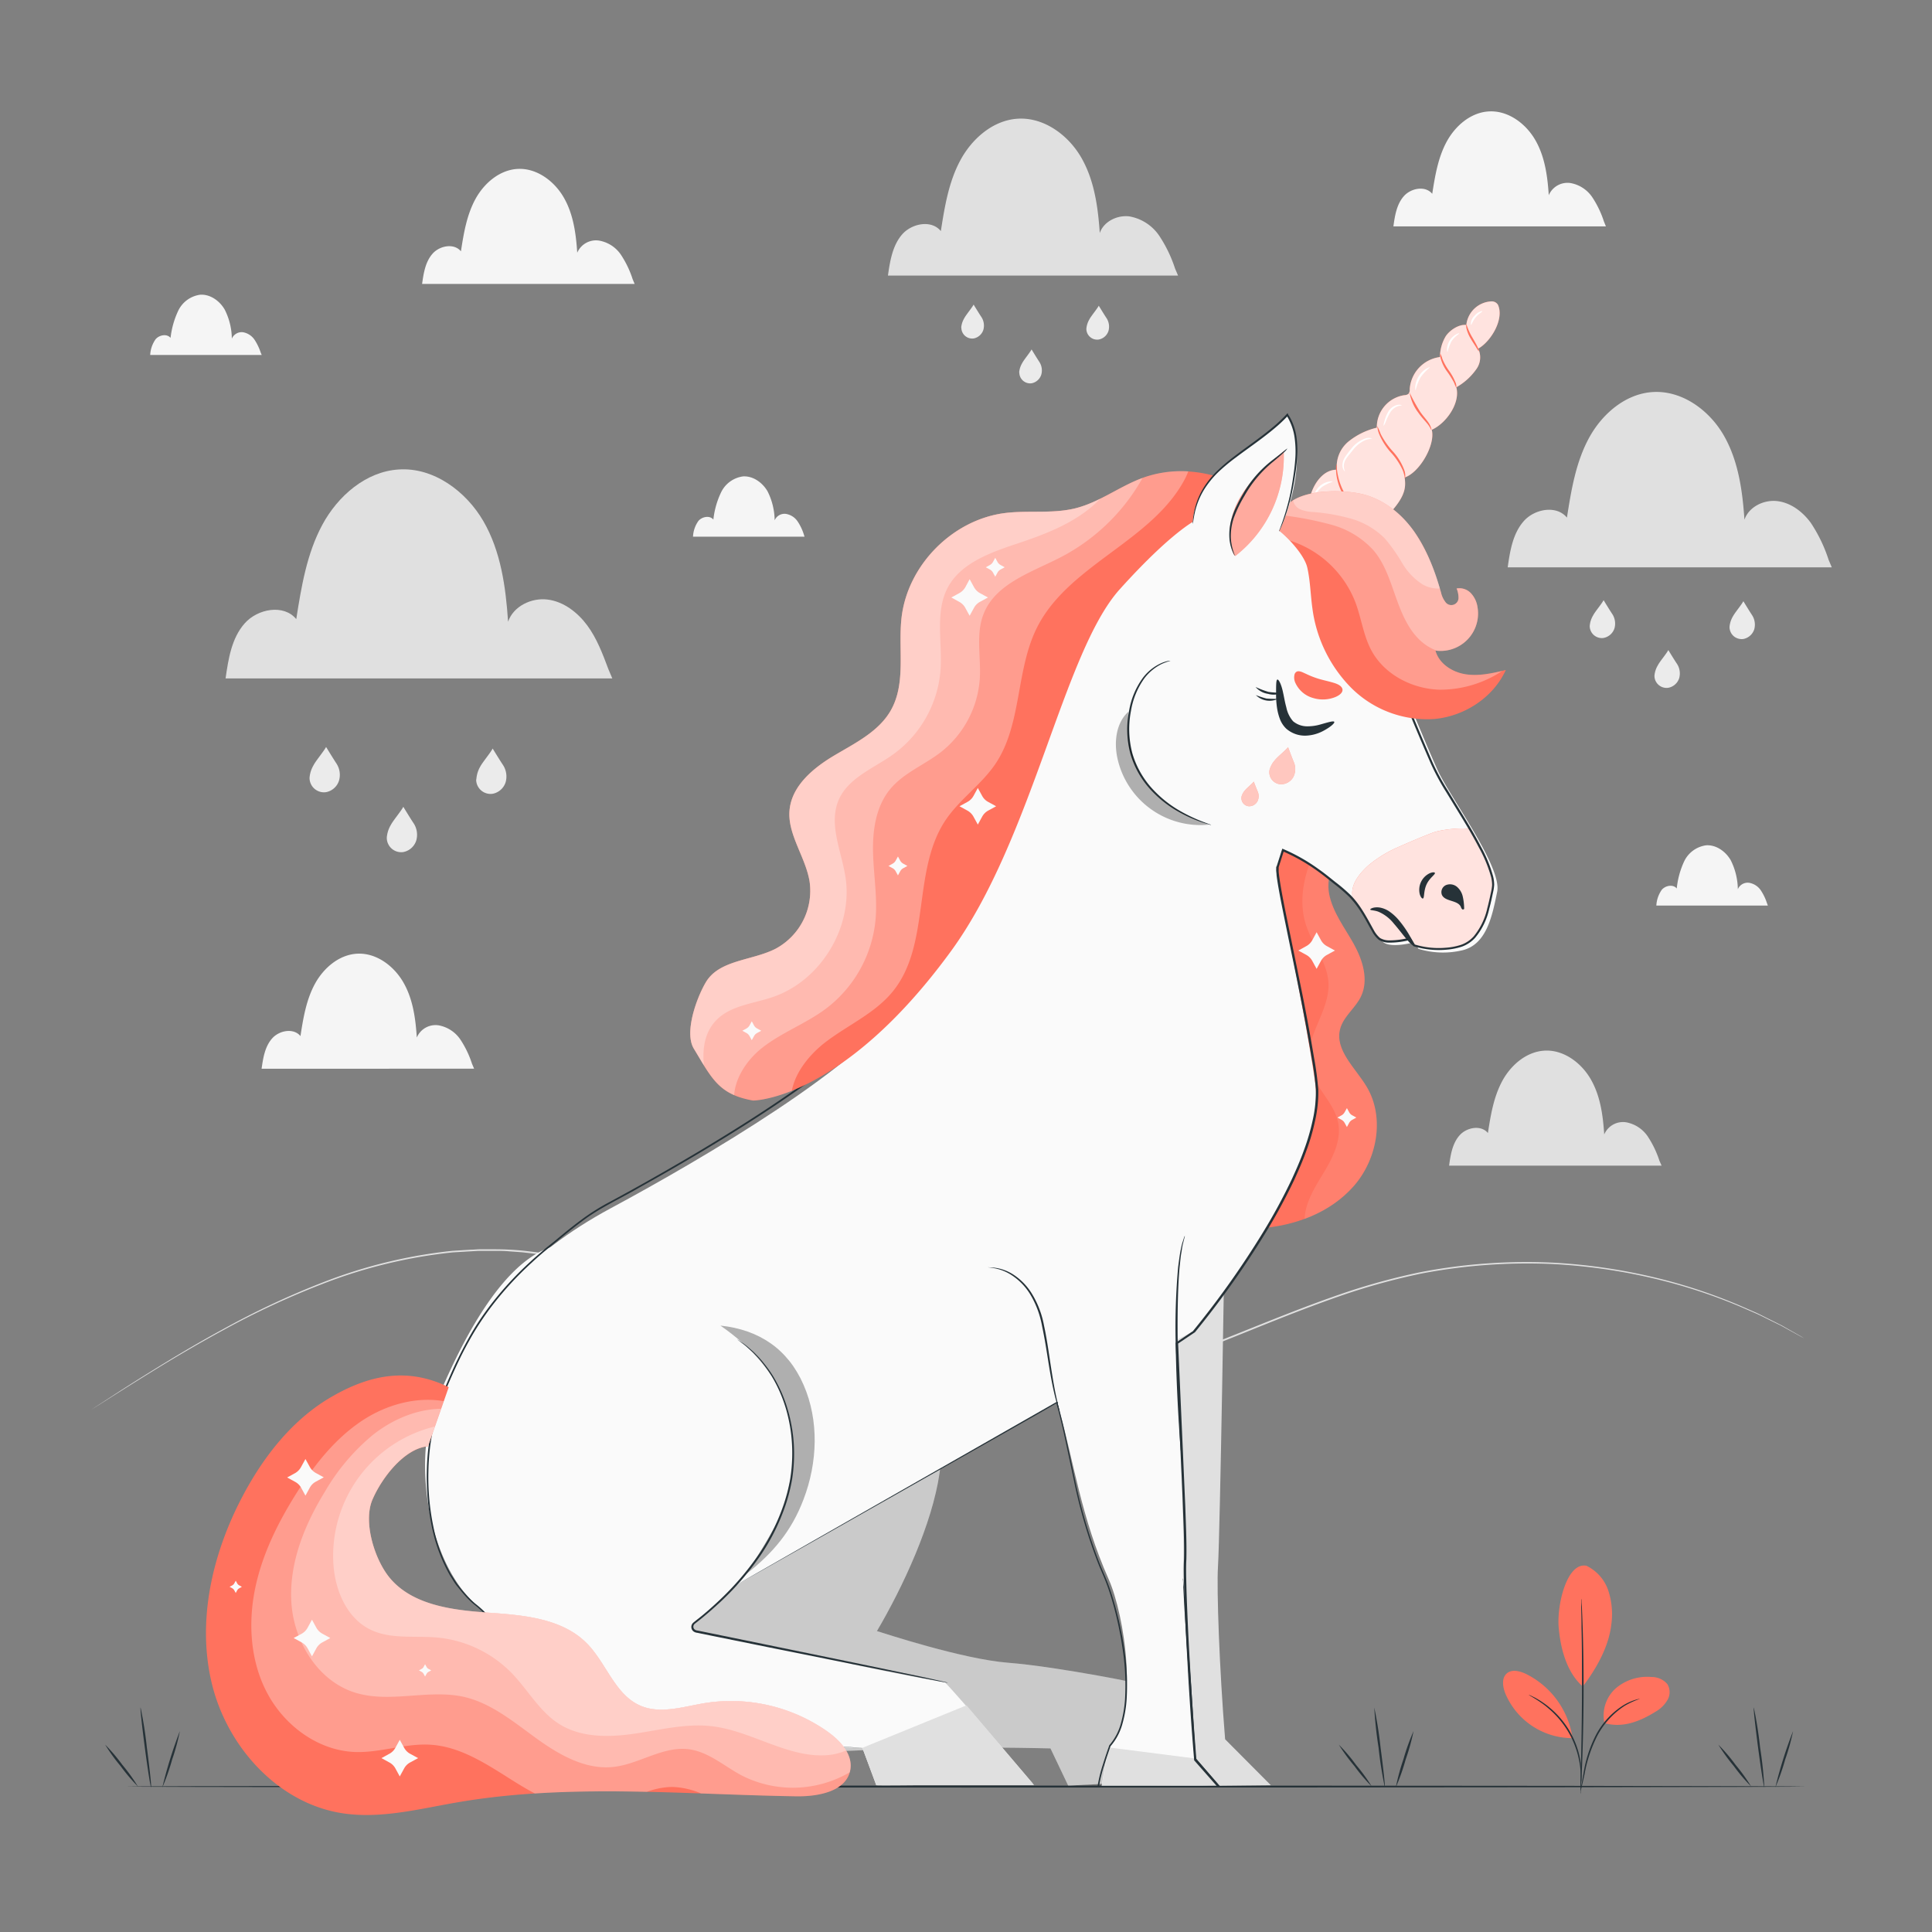 <svg xmlns="http://www.w3.org/2000/svg" viewBox="0 0 500 500"><rect x="0" y="0" width="500" height="500" fill="#808080" stroke="none"/><g id="freepik--background-complete--inject-10"><path d="M466.94,346.36s-.37-.18-1.07-.56l-3.1-1.71c-.69-.36-1.43-.82-2.29-1.24l-2.83-1.38c-1-.5-2.11-1.07-3.31-1.6l-3.84-1.66a138.77,138.77,0,0,0-20.39-6.83A147.29,147.29,0,0,0,402,327.14a145.7,145.7,0,0,0-34.37,2.5,170.24,170.24,0,0,0-18.57,5c-6.27,2.11-12.64,4.53-19.13,7.11s-13.12,5.33-20,7.94a211.15,211.15,0,0,1-21.27,7.06,112.43,112.43,0,0,1-22.91,3.76,85.88,85.88,0,0,1-11.89-.11,110.7,110.7,0,0,1-11.93-1.66,158.37,158.37,0,0,1-23-6.52c-7.41-2.65-14.57-5.62-21.59-8.57s-13.89-5.88-20.7-8.55-13.57-5-20.29-6.94a123.7,123.7,0,0,0-20-3.93c-1.64-.21-3.29-.27-4.91-.41s-3.24-.06-4.84-.09l-2.4,0c-.79,0-1.58.08-2.37.11l-4.68.28a129.28,129.28,0,0,0-33.47,8.08,212.09,212.09,0,0,0-25.83,12c-7.37,4-13.59,7.72-18.62,10.83s-8.91,5.56-11.53,7.23l-3,1.89c-.67.43-1,.63-1,.63l1-.67,3-1.94c2.61-1.7,6.46-4.2,11.49-7.31S50.35,348,57.72,344a211.17,211.17,0,0,1,25.84-12.12,128.74,128.74,0,0,1,33.56-8.17l4.7-.29c.79,0,1.59-.11,2.39-.11l2.4,0c1.61,0,3.23,0,4.87.08s3.28.2,4.92.4a124.31,124.31,0,0,1,20.07,3.93c6.74,1.9,13.52,4.28,20.34,6.93s13.71,5.6,20.72,8.55,14.17,5.91,21.56,8.55a158.12,158.12,0,0,0,22.94,6.5,112.48,112.48,0,0,0,11.87,1.65,85,85,0,0,0,11.83.11,111.69,111.69,0,0,0,22.8-3.74,206,206,0,0,0,21.22-7c6.84-2.6,13.47-5.32,20-7.91s12.88-5,19.17-7.11a169.79,169.79,0,0,1,18.63-5A145.25,145.25,0,0,1,402,326.78a147.29,147.29,0,0,1,28.2,4.31,137.19,137.19,0,0,1,20.4,6.93l3.84,1.68c1.19.55,2.27,1.13,3.3,1.63l2.82,1.41c.86.42,1.6.89,2.28,1.26l3.08,1.75Z" style="fill:#e0e0e0"></path><path d="M163.71,72.2a25.61,25.61,0,0,0-3-6.25A8.6,8.6,0,0,0,155,62.26a5.27,5.27,0,0,0-5.61,3.15c-.33-4.95-1-10-3.5-14.32s-7.1-7.67-12-7.37c-4.67.29-8.67,3.76-10.89,7.87s-3,8.84-3.71,13.45c-1.77-2.17-5.5-1.48-7.35.62s-2.31,5-2.7,7.82h55Z" style="fill:#f5f5f5"></path><path d="M67.45,91.2a13.79,13.79,0,0,0-1.58-3.28,4.56,4.56,0,0,0-3-1.94A2.78,2.78,0,0,0,60,87.64a17.1,17.1,0,0,0-1.84-7.51c-1.29-2.25-3.72-4-6.31-3.86a7.38,7.38,0,0,0-5.71,4.12,22.12,22.12,0,0,0-2,7.06c-.92-1.14-2.88-.78-3.85.32a7.69,7.69,0,0,0-1.42,4.1H67.73Z" style="fill:#f5f5f5"></path><path d="M208,138.22a13.07,13.07,0,0,0-1.58-3.28,4.51,4.51,0,0,0-3-1.94,2.77,2.77,0,0,0-2.94,1.66,17.13,17.13,0,0,0-1.84-7.51c-1.3-2.25-3.72-4-6.32-3.86a7.38,7.38,0,0,0-5.7,4.12,21.61,21.61,0,0,0-2,7.06c-.93-1.14-2.88-.78-3.85.32a7.61,7.61,0,0,0-1.42,4.1h28.86Z" style="fill:#f5f5f5"></path><path d="M457.27,233.68a13.53,13.53,0,0,0-1.58-3.27,4.56,4.56,0,0,0-3-1.94,2.77,2.77,0,0,0-2.94,1.66,17.24,17.24,0,0,0-1.84-7.51c-1.3-2.25-3.72-4-6.32-3.86a7.39,7.39,0,0,0-5.71,4.12,21.85,21.85,0,0,0-1.94,7.06c-.93-1.14-2.89-.79-3.86.32a7.78,7.78,0,0,0-1.42,4.1h28.86Z" style="fill:#f5f5f5"></path><path d="M415.09,57.31a25.61,25.61,0,0,0-3-6.25,8.6,8.6,0,0,0-5.67-3.69,5.27,5.27,0,0,0-5.6,3.15c-.33-4.94-1-10-3.51-14.32s-7.1-7.67-12.05-7.36c-4.67.28-8.66,3.75-10.88,7.86s-3,8.84-3.72,13.46c-1.76-2.18-5.5-1.49-7.35.61s-2.31,5-2.7,7.82h55Z" style="fill:#f5f5f5"></path><path d="M429.45,300.38a25.78,25.78,0,0,0-3-6.25,8.64,8.64,0,0,0-5.67-3.69,5.28,5.28,0,0,0-5.61,3.16c-.33-5-1-10-3.5-14.32s-7.1-7.68-12-7.37c-4.67.28-8.67,3.75-10.89,7.86s-3,8.84-3.71,13.46c-1.77-2.17-5.5-1.49-7.35.61s-2.31,5.05-2.7,7.83h55Z" style="fill:#e0e0e0"></path><path d="M122.15,275.29a25.39,25.39,0,0,0-3-6.25,8.64,8.64,0,0,0-5.67-3.69,5.27,5.27,0,0,0-5.61,3.16c-.33-4.95-1-10-3.51-14.32s-7.09-7.67-12-7.37c-4.67.28-8.67,3.75-10.89,7.86s-3,8.84-3.71,13.46c-1.77-2.17-5.5-1.49-7.35.62s-2.31,5-2.71,7.82H122.7Z" style="fill:#f5f5f5"></path><path d="M473.23,144.84a38.75,38.75,0,0,0-4.59-9.52c-2.09-2.86-5.13-5.2-8.64-5.63s-7.4,1.47-8.54,4.81c-.51-7.54-1.58-15.27-5.35-21.82S435.3,101,427.75,101.46c-7.11.43-13.2,5.71-16.58,12s-4.54,13.46-5.65,20.5c-2.7-3.31-8.39-2.27-11.2.94s-3.53,7.69-4.13,11.92h83.87Z" style="fill:#e0e0e0"></path><path d="M411.42,162a6.28,6.28,0,0,1,.89-2.75c.45-.91,2.24-3,2.7-3.93,0,0,1.39,2.3,2.17,3.48a4.53,4.53,0,0,1,.64,3.82,3.7,3.7,0,0,1-2.82,2.48,3.13,3.13,0,0,1-3.58-3.1Z" style="fill:#ebebeb"></path><path d="M447.6,162.28a6.26,6.26,0,0,1,.88-2.76c.46-.91,2.24-3,2.7-3.93,0,0,1.4,2.3,2.17,3.48a4.53,4.53,0,0,1,.64,3.82,3.7,3.7,0,0,1-2.82,2.48,3.21,3.21,0,0,1-2.49-.73A3.16,3.16,0,0,1,447.6,162.28Z" style="fill:#ebebeb"></path><path d="M428.17,174.91a6.28,6.28,0,0,1,.89-2.75c.45-.91,2.24-3,2.7-3.93,0,0,1.39,2.3,2.17,3.47a4.54,4.54,0,0,1,.64,3.82,3.69,3.69,0,0,1-2.82,2.48,3.14,3.14,0,0,1-3.58-3.09Z" style="fill:#ebebeb"></path><path d="M304.1,69.49A34.74,34.74,0,0,0,300,61a11.79,11.79,0,0,0-7.74-5c-3.14-.38-6.62,1.32-7.64,4.31-.46-6.75-1.41-13.67-4.79-19.53s-9.68-10.47-16.44-10.06c-6.36.39-11.81,5.12-14.84,10.74s-4.07,12-5.06,18.35c-2.42-3-7.51-2-10,.84s-3.16,6.89-3.69,10.67h75.08Z" style="fill:#e0e0e0"></path><path d="M248.76,84.82a5.61,5.61,0,0,1,.79-2.46c.41-.82,2-2.71,2.42-3.53,0,0,1.25,2.06,1.95,3.12a4.05,4.05,0,0,1,.57,3.42A3.31,3.31,0,0,1,252,87.59a2.81,2.81,0,0,1-3.2-2.77Z" style="fill:#ebebeb"></path><path d="M281.15,85.11a5.69,5.69,0,0,1,.79-2.47c.41-.81,2-2.7,2.42-3.52,0,0,1.25,2.06,1.94,3.11a4.06,4.06,0,0,1,.57,3.42,3.28,3.28,0,0,1-2.52,2.22,2.8,2.8,0,0,1-3.2-2.76Z" style="fill:#ebebeb"></path><path d="M263.76,96.42a5.61,5.61,0,0,1,.79-2.46c.41-.82,2-2.71,2.42-3.53,0,0,1.25,2.07,1.94,3.12a4.05,4.05,0,0,1,.57,3.42A3.29,3.29,0,0,1,267,99.19a2.81,2.81,0,0,1-3.2-2.77Z" style="fill:#ebebeb"></path><path d="M157.47,173.23c-1.48-3.95-3-8-5.48-11.36s-6.12-6.2-10.31-6.71-8.83,1.75-10.19,5.74c-.6-9-1.88-18.23-6.38-26s-12.91-14-21.91-13.4c-8.48.52-15.75,6.83-19.78,14.31S78,151.83,76.67,160.23c-3.22-3.95-10-2.71-13.37,1.12s-4.2,9.18-4.92,14.22H158.46Z" style="fill:#e0e0e0"></path><path d="M80.11,201.31A7.55,7.55,0,0,1,81.17,198c.54-1.08,2.67-3.61,3.22-4.69,0,0,1.67,2.74,2.59,4.15a5.37,5.37,0,0,1,.76,4.55,4.38,4.38,0,0,1-3.36,3,3.73,3.73,0,0,1-4.27-3.69Z" style="fill:#ebebeb"></path><path d="M123.28,201.7a7.57,7.57,0,0,1,1-3.29c.55-1.08,2.68-3.6,3.22-4.69,0,0,1.67,2.75,2.6,4.15a5.45,5.45,0,0,1,.76,4.56,4.41,4.41,0,0,1-3.37,3,3.73,3.73,0,0,1-4.26-3.69Z" style="fill:#ebebeb"></path><path d="M100.1,216.78a7.57,7.57,0,0,1,1.05-3.29c.55-1.08,2.68-3.61,3.23-4.69,0,0,1.66,2.75,2.59,4.15a5.42,5.42,0,0,1,.76,4.56,4.39,4.39,0,0,1-3.36,3,3.73,3.73,0,0,1-4.27-3.68Z" style="fill:#ebebeb"></path></g><g id="freepik--Floor--inject-10"><path d="M467.46,462.36c0,.14-97.37.26-217.45.26s-217.47-.12-217.47-.26,97.35-.26,217.47-.26S467.46,462.21,467.46,462.36Z" style="fill:#263238"></path></g><g id="freepik--Plants--inject-10"><path d="M410.51,405.19a11.05,11.05,0,0,1,5.73,6.49,19.59,19.59,0,0,1,.76,8.78c-.65,5.7-3.89,11.46-7.38,16-4.8-4.19-5.9-11.5-6.23-15.25-.52-5.92,2.14-16.92,7.12-16" style="fill:#FF725E"></path><path d="M415.21,445.89a9.44,9.44,0,0,1,3-9,12.56,12.56,0,0,1,9.24-2.88,5.29,5.29,0,0,1,4.05,1.82,4,4,0,0,1,.06,4.09,8.22,8.22,0,0,1-3,3c-4.16,2.61-8.67,4.37-13.37,3" style="fill:#FF725E"></path><path d="M409.05,463.37a6.93,6.93,0,0,1,.17-1.17c.15-.82.35-1.89.58-3.17a33,33,0,0,1,3.27-10.11,20.29,20.29,0,0,1,7.26-7.72,14.41,14.41,0,0,1,3-1.31,6.76,6.76,0,0,1,.85-.21l.3-.05a22.51,22.51,0,0,0-4,1.82,21,21,0,0,0-7.05,7.67,35.67,35.67,0,0,0-3.34,10c-.29,1.33-.53,2.4-.71,3.14A5.61,5.61,0,0,1,409.05,463.37Z" style="fill:#263238"></path><path d="M409.23,413.75a3.61,3.61,0,0,1,.06.51q0,.57.09,1.47c.06,1.28.14,3.13.21,5.41.15,4.57.27,10.88.24,17.86s-.21,13.29-.39,17.86c-.1,2.28-.19,4.13-.27,5.41,0,.6-.07,1.08-.1,1.46a1.61,1.61,0,0,1-.06.51,2.81,2.81,0,0,1,0-.51c0-.38,0-.87,0-1.47,0-1.33.08-3.17.13-5.41.12-4.57.24-10.88.27-17.85s0-13.28-.11-17.85c0-2.25-.07-4.08-.09-5.41,0-.61,0-1.09,0-1.48A3.45,3.45,0,0,1,409.23,413.75Z" style="fill:#263238"></path><path d="M406.9,449.36a22.06,22.06,0,0,0-12-16.16c-1.61-.76-3.7-1.27-5-.07s-1,3.34-.38,5a18.85,18.85,0,0,0,17.33,11.7" style="fill:#FF725E"></path><path d="M395.64,438.61a7,7,0,0,1,1,.45,10.34,10.34,0,0,1,1.16.61,16.82,16.82,0,0,1,1.46.92,18.36,18.36,0,0,1,1.68,1.26,21.76,21.76,0,0,1,1.78,1.62,22.75,22.75,0,0,1,5.63,9.41,19.36,19.36,0,0,1,.56,2.35,19.15,19.15,0,0,1,.29,2.08,15.43,15.43,0,0,1,.08,1.72,10.43,10.43,0,0,1,0,1.31,5.37,5.37,0,0,1-.12,1.1c-.1,0,.07-1.58-.21-4.1a19.85,19.85,0,0,0-.34-2A19.5,19.5,0,0,0,408,453a23.2,23.2,0,0,0-5.53-9.25,21.26,21.26,0,0,0-1.73-1.62,18.66,18.66,0,0,0-1.63-1.29C397,439.35,395.59,438.69,395.64,438.61Z" style="fill:#263238"></path><path d="M346.49,451.52a43.75,43.75,0,0,1,4.45,5.23,45.7,45.7,0,0,1,4.05,5.56,44.5,44.5,0,0,1-4.45-5.24A47,47,0,0,1,346.49,451.52Z" style="fill:#263238"></path><path d="M355.66,441.91a104,104,0,0,1,1.62,10.28c.75,5.71,1.25,10.34,1.11,10.36a101.08,101.08,0,0,1-1.62-10.29A103.59,103.59,0,0,1,355.66,441.91Z" style="fill:#263238"></path><path d="M365.83,448a56.93,56.93,0,0,1-2.05,7.37,54.81,54.81,0,0,1-2.55,7.21,57.54,57.54,0,0,1,2-7.36A56,56,0,0,1,365.83,448Z" style="fill:#263238"></path><path d="M444.71,451.52a44.33,44.33,0,0,1,4.46,5.23,46.22,46.22,0,0,1,4,5.56,44.5,44.5,0,0,1-4.45-5.24A47,47,0,0,1,444.71,451.52Z" style="fill:#263238"></path><path d="M453.88,441.91a100.56,100.56,0,0,1,1.62,10.28,103.92,103.92,0,0,1,1.11,10.36c-.14,0-.87-4.59-1.62-10.29S453.74,441.93,453.88,441.91Z" style="fill:#263238"></path><path d="M464.05,448a56.93,56.93,0,0,1-2.05,7.37,57.58,57.58,0,0,1-2.54,7.21A110.65,110.65,0,0,1,464.05,448Z" style="fill:#263238"></path><path d="M27.22,451.52a46,46,0,0,1,4.45,5.23,46.22,46.22,0,0,1,4,5.56,45.65,45.65,0,0,1-4.45-5.24A44.88,44.88,0,0,1,27.22,451.52Z" style="fill:#263238"></path><path d="M36.38,441.91A102.1,102.1,0,0,1,38,452.19c.75,5.71,1.24,10.34,1.1,10.36s-.87-4.59-1.62-10.29S36.24,441.93,36.38,441.91Z" style="fill:#263238"></path><path d="M46.55,448a55.06,55.06,0,0,1-2,7.37A57.58,57.58,0,0,1,42,462.62,114.79,114.79,0,0,1,46.55,448Z" style="fill:#263238"></path></g><g id="freepik--Unicorn--inject-10"><path d="M325.85,317.9c9.19-.61,18.52-4.06,24.56-11s8-17.73,3.29-25.64c-2.93-4.9-8.37-9.54-6.85-15.05.88-3.19,3.91-5.3,5.35-8.28,2.09-4.3.46-9.49-1.87-13.67s-5.39-8.11-6.33-12.81,1.31-10.53,6-11.4l-37.58-14.55-5.81,45.92Z" style="fill:#FF725E"></path><g style="opacity:0.1"><path d="M353.7,281.24c-2.93-4.9-8.37-9.54-6.85-15.05.88-3.19,3.91-5.3,5.35-8.28,2.09-4.3.46-9.49-1.87-13.67s-5.39-8.11-6.33-12.81,1.31-10.53,6-11.4l-8-3.11a47.48,47.48,0,0,0-3.14,6.75c-1.8,5-2.5,10.46-.94,15.49,1.64,5.28,5.68,9.87,5.89,15.4.26,7.27-6.24,13.81-5,21,1,5.59,6.5,9.54,7.53,15.13.75,4.13-1.11,8.27-3.23,11.89s-4.62,7.19-5.32,11.33a9.92,9.92,0,0,0-.15,1.54,30.88,30.88,0,0,0,12.73-8.54C356.45,299.93,358.43,289.15,353.7,281.24Z" style="fill:#fff"></path></g><path d="M338.1,244.84,336,246l2.07,1.13a3.87,3.87,0,0,1,1.54,1.54l1.13,2.07,1.13-2.07a3.89,3.89,0,0,1,1.55-1.54l2.06-1.13-2.06-1.13a3.89,3.89,0,0,1-1.55-1.54l-1.13-2.07-1.13,2.07A3.87,3.87,0,0,1,338.1,244.84Z" style="fill:#fafafa"></path><path d="M347.2,288.64l-1.07.58,1.07.59a2,2,0,0,1,.79.79l.59,1.07.58-1.07a2,2,0,0,1,.8-.79l1.06-.59-1.06-.58a1.93,1.93,0,0,1-.8-.8l-.58-1.06-.59,1.06A2,2,0,0,1,347.2,288.64Z" style="fill:#fafafa"></path><path d="M293.14,435.51c5.92.94-19-4.17-32.19-5.19-11.91-.93-32.38-7.72-34-8.2,6.75-11.48,14.31-27.72,16.21-40.9s-5.09-25-13.73-35.13c-3.77-4.42-11.47-16.82-24-18.12-13.79,4.32-38.5,22-44,35.39s-2.7,38.12,8.59,50.25c3.63,3.91,1.56,1.24,6.08,5.73,3.6,3.57,7.43,7.21,8.67,12.13,2.18,8.6-.33,22,8.61,21.94,10.06-.1,11.81.4,35.05-.67,19.2-.9,43.43-.25,43.43-.25l4.56,9.58s0,0,0,0c.29.2,39-2.22,39-2.22S293.18,434.86,293.14,435.51Z" style="fill:#e0e0e0"></path><g style="opacity:0.1"><path d="M293.14,435.51c5.92.94-19-4.17-32.19-5.19-11.91-.93-32.38-7.72-34-8.2,6.75-11.48,14.31-27.72,16.21-40.9s-5.09-25-13.73-35.13c-3.77-4.42-11.47-16.82-24-18.12-13.79,4.32-38.5,22-44,35.39s-2.7,38.12,8.59,50.25c3.63,3.91,1.56,1.24,6.08,5.73,3.6,3.57,7.43,7.21,8.67,12.13,2.18,8.6-.33,22,8.61,21.94,10.06-.1,11.81.4,35.05-.67,19.2-.9,43.43-.25,43.43-.25l4.56,9.58s0,0,0,0c.29.2,39.95-.09,39.95-.09S293.18,434.86,293.14,435.51Z"></path></g><path d="M326.93,302.75c-1.4,1.42-10,18.18-10,18.18s-1.16,75.61-1.72,84.57c-.36,5.72.36,26.37,1.85,44.62L328.88,462l-30.24.32c.34-3.19,1.78-10.1,1.78-10.1,8.23-9,4.07-34.39,0-43.46-7.19-16.21-8.95-30.29-12.84-43.91s1.32-29.67-18.13-41.43l.63-25.31,23.15-9.48,30.59,5.23Z" style="fill:#e0e0e0"></path><path d="M287.76,365.36c-2.48-8.08-3-17.89-4.91-24.79s-6.93-12.5-13.68-12.6" style="fill:#e0e0e0"></path><path d="M330.73,224.13c-1.14,1.71,6.21,32.6,9.63,56s-31.3,64.26-31.3,64.26c-23.12,11.89-45,23.68-64.83,35.28l-54.89,31.3-4,.34-58.49-72.54s8-13.6,31.33-26.14,66-37.52,75.14-53.48,30.12-60.94,30.12-60.94L334.15,211Z" style="fill:#fafafa"></path><path d="M340.34,140.59s14.57,12.64,15.85,18.43,12.64,33.2,15.86,40.27,16.71,25.07,15.42,31.47-2.77,13.67-9,15.17a21.62,21.62,0,0,1-11.37-.37l-1.07-1.71s-5.36,1.5-7.71.21-3.86-8.35-9.86-13.06S335,219.43,322.35,217.07l-9-3,1.93,19.5,8.78,43.91H236.41l3.21-64.25,17-28.06,40-51.06,36.17,1.77Z" style="fill:#fafafa"></path><path d="M354.1,224a31.49,31.49,0,0,1,8.3-5c1.33-.62,5.78-2.52,8.44-3.52,2.05-.77,7.71-1.46,9.82-.84,3.54,6.08,6.49,12,5.85,15.19-1.28,6.4-2.76,13.67-9,15.17a21.68,21.68,0,0,1-11.37-.36l-1.07-1.72s-5.35,1.5-7.71.22c-2-1.09-3.36-6.27-7.33-10.69C349.87,230.81,349.47,228.24,354.1,224Z" style="fill:#FF725E"></path><g style="opacity:0.8"><path d="M354.1,224a31.49,31.49,0,0,1,8.3-5c1.33-.62,5.78-2.52,8.44-3.52,2.05-.77,7.71-1.46,9.82-.84,3.54,6.08,6.49,12,5.85,15.19-1.28,6.4-2.76,13.67-9,15.17a21.68,21.68,0,0,1-11.37-.36l-1.07-1.72s-5.35,1.5-7.71.22c-2-1.09-3.36-6.27-7.33-10.69C349.87,230.81,349.47,228.24,354.1,224Z" style="fill:#fff"></path></g><path d="M339.24,127.94c1-3.18,3.41-6.42,6.74-6.38a8.37,8.37,0,0,1,3-7.29,18.53,18.53,0,0,1,7.34-3.59,8.36,8.36,0,0,1,7.13-8.41,1.78,1.78,0,0,0,1.07-.35,1.7,1.7,0,0,0,.31-1.18,9,9,0,0,1,7.84-8.34,10.46,10.46,0,0,1,1.5-5.41c1.06-1.57,3.44-3.14,5.31-2.88A6.84,6.84,0,0,1,385.92,78a1.87,1.87,0,0,1,1.75.88c1.65,3.6-1.68,9.39-5.11,11.36a5.21,5.21,0,0,1-.53,5.36,15.8,15.8,0,0,1-5.14,4.63c1.1,4-2.54,9.3-6.35,11,1,3.91-3.17,11.06-7,12.34.26,2.73.71,5.59-8,13.21,0,0,.69,3.5-3.81,10.15L340.32,141A18,18,0,0,1,339.24,127.94Z" style="fill:#FF725E"></path><g style="opacity:0.8"><path d="M339.24,127.94c1-3.18,3.41-6.42,6.74-6.38a8.37,8.37,0,0,1,3-7.29,18.53,18.53,0,0,1,7.34-3.59,8.36,8.36,0,0,1,7.13-8.41,1.78,1.78,0,0,0,1.07-.35,1.7,1.7,0,0,0,.31-1.18,9,9,0,0,1,7.84-8.34,10.46,10.46,0,0,1,1.5-5.41c1.06-1.57,3.44-3.14,5.31-2.88A6.84,6.84,0,0,1,385.92,78a1.87,1.87,0,0,1,1.75.88c1.65,3.6-1.68,9.39-5.11,11.36a5.21,5.21,0,0,1-.53,5.36,15.8,15.8,0,0,1-5.14,4.63c1.1,4-2.54,9.3-6.35,11,1,3.91-3.17,11.06-7,12.34.26,2.73.71,5.59-8,13.21,0,0,.69,3.5-3.81,10.15L340.32,141A18,18,0,0,1,339.24,127.94Z" style="fill:#fff"></path></g><path d="M379.49,84c.08,0,.17.41.41,1a14.21,14.21,0,0,0,1.17,2.38c.53.91,1,1.75,1.31,2.39s.4,1.07.33,1.1-.29-.34-.65-.93-.9-1.37-1.44-2.3a9.27,9.27,0,0,1-1.08-2.54C379.39,84.4,379.43,84,379.49,84Z" style="fill:#FF725E"></path><path d="M372.74,91.5a5.55,5.55,0,0,1,.53,1.34,14.25,14.25,0,0,0,1.66,3,14.42,14.42,0,0,1,1.72,3.06,2.62,2.62,0,0,1,.23,1.45,11.13,11.13,0,0,1-.57-1.31,22.51,22.51,0,0,0-1.82-2.91A10.23,10.23,0,0,1,372.92,93,3.33,3.33,0,0,1,372.74,91.5Z" style="fill:#FF725E"></path><path d="M364.81,101.61a46.38,46.38,0,0,0,2.69,4.9c.86,1.26,1.87,2.27,2.4,3.19s.61,1.58.54,1.59-.25-.59-.85-1.39-1.62-1.78-2.52-3.09A11.67,11.67,0,0,1,364.81,101.61Z" style="fill:#FF725E"></path><path d="M363.62,123.82c-.09,0-.1-.88-.62-2.17a17.36,17.36,0,0,0-3-4.51,16.94,16.94,0,0,1-3-4.63,6.71,6.71,0,0,1-.56-2.23,20.32,20.32,0,0,1,.9,2.08,20.58,20.58,0,0,0,3.11,4.45,14.85,14.85,0,0,1,2.93,4.72A4.24,4.24,0,0,1,363.62,123.82Z" style="fill:#FF725E"></path><path d="M345.87,120.16c.09,0,0,1.12.38,2.85a15.68,15.68,0,0,0,2.76,6.22,18.58,18.58,0,0,0,2.6,2.75,12.38,12.38,0,0,1,2.16,2.33,3.74,3.74,0,0,1,.81,2.79,6.51,6.51,0,0,0-1.12-2.58,13.77,13.77,0,0,0-2.16-2.19,17.09,17.09,0,0,1-2.71-2.78,14.5,14.5,0,0,1-2.7-6.48,12.85,12.85,0,0,1-.13-2.13A2,2,0,0,1,345.87,120.16Z" style="fill:#FF725E"></path><path d="M355.15,113.49a8.9,8.9,0,0,0-1.77.39,8.46,8.46,0,0,0-3.36,2.73c-.55.68-1.1,1.32-1.51,1.92a4.08,4.08,0,0,0-.72,1.76,3.34,3.34,0,0,0,.32,1.73s-.18-.08-.36-.37a2.46,2.46,0,0,1-.32-1.39,4.05,4.05,0,0,1,.68-2,21.33,21.33,0,0,1,1.51-2,7.82,7.82,0,0,1,3.64-2.75A2.58,2.58,0,0,1,355.15,113.49Z" style="fill:#fff"></path><path d="M362.76,104.91c0,.08-.45,0-1.07.24a4,4,0,0,0-1.92,1.61,15.22,15.22,0,0,0-1.14,2.4c-.27.64-.47,1-.54,1s0-.45.19-1.12a9.32,9.32,0,0,1,1.05-2.57,3.73,3.73,0,0,1,2.27-1.67C362.33,104.64,362.78,104.86,362.76,104.91Z" style="fill:#fff"></path><path d="M370.07,95.08a13.48,13.48,0,0,0-2.45,2.59,13.9,13.9,0,0,0-1.26,3.34c-.06,0-.15-.42-.08-1.1A6.2,6.2,0,0,1,369,95.49C369.63,95.13,370,95,370.07,95.08Z" style="fill:#fff"></path><path d="M377.62,86.29c.07.14-1.16.72-2,2.09a12.5,12.5,0,0,0-1,2.71c-.06,0-.16-.33-.12-.9a4.65,4.65,0,0,1,2.28-3.62C377.25,86.29,377.6,86.23,377.62,86.29Z" style="fill:#fff"></path><path d="M383.62,80.55c.06.14-.9.59-1.7,1.56s-1.09,2-1.24,2a2.84,2.84,0,0,1,.84-2.28C382.42,80.69,383.59,80.41,383.62,80.55Z" style="fill:#fff"></path><path d="M344.9,124.67a12.46,12.46,0,0,0-2.73,1.32,11.57,11.57,0,0,0-2,2.3c-.06,0,0-.39.21-.93a4.82,4.82,0,0,1,1.45-1.78,4.77,4.77,0,0,1,2.1-.94C344.53,124.55,344.9,124.61,344.9,124.67Z" style="fill:#fff"></path><path d="M378.92,235.1a14.56,14.56,0,0,0-.36-3.08,4.64,4.64,0,0,0-1.52-2.53,2.81,2.81,0,0,0-2.82-.43,2,2,0,0,0-1.07,2.5c.8,1.85,4.11,1.31,4.92,3.15a1.42,1.42,0,0,0,.35.61c.19.14.56,0,.5-.22" style="fill:#263238"></path><path d="M368.26,232.53c-.19.08-.58-.29-.82-1.09A4.75,4.75,0,0,1,370,226c.75-.33,1.29-.28,1.35-.09.15.41-1.39,1.28-2.17,3S368.66,232.38,368.26,232.53Z" style="fill:#263238"></path><path d="M354.62,235.38c-.06-.15.8-.72,2.39-.52a6.4,6.4,0,0,1,2.51,1A12.39,12.39,0,0,1,361.9,238a27.63,27.63,0,0,1,3.17,4.6c.69,1.23,1.07,2,.9,2.15s-.87-.43-1.8-1.51-2.08-2.65-3.44-4.21a10.2,10.2,0,0,0-4-3.08C355.56,235.52,354.67,235.63,354.62,235.38Z" style="fill:#263238"></path><path d="M345.31,186.82c.14.3-.86,1.29-2.95,2.39a10.32,10.32,0,0,1-4.15,1.16,7.35,7.35,0,0,1-5.34-1.8,6.76,6.76,0,0,1-1.65-2.54,14.08,14.08,0,0,1-.66-2.43,22.57,22.57,0,0,1-.31-4.06c0-2.22,0-3.57.33-3.67s1.05,1.22,1.5,3.47c.25,1.11.45,2.41.82,3.72a7.75,7.75,0,0,0,1.75,3.6,5.65,5.65,0,0,0,3.54,1.31,12,12,0,0,0,3.5-.47C343.76,186.92,345.14,186.48,345.31,186.82Z" style="fill:#263238"></path><path d="M324.94,177.79a22.58,22.58,0,0,0,3.34,1.27,21.41,21.41,0,0,0,3.58.21,5.17,5.17,0,0,1-3.68.3A5.24,5.24,0,0,1,324.94,177.79Z" style="fill:#263238"></path><path d="M324.94,179.86a22.49,22.49,0,0,0,2.82.92,26.5,26.5,0,0,0,3,.07,5,5,0,0,1-5.78-1Z" style="fill:#263238"></path><path d="M302.94,171a19.4,19.4,0,0,0-2.13.76,12.58,12.58,0,0,0-4.69,3.85,20,20,0,0,0-3.42,8.34,24.57,24.57,0,0,0,.35,11,23.24,23.24,0,0,0,5.52,9.55,29.84,29.84,0,0,0,7.19,5.57,42.59,42.59,0,0,0,5.59,2.62l1.58.59a3,3,0,0,1,.54.22,2.1,2.1,0,0,1-.58-.12c-.37-.11-.92-.27-1.61-.5a36,36,0,0,1-5.7-2.49,29.25,29.25,0,0,1-7.36-5.56,23.37,23.37,0,0,1-5.67-9.74,24.57,24.57,0,0,1-.32-11.27,20,20,0,0,1,3.6-8.47,12.24,12.24,0,0,1,4.9-3.81,9.67,9.67,0,0,1,1.62-.5A2.41,2.41,0,0,1,302.94,171Z" style="fill:#263238"></path><g style="opacity:0.3"><path d="M292,184.22c-.47,10.87,1.56,22.33,20.83,29.2a22,22,0,0,1-23.66-17.27C288.29,192,288.84,187.09,292,184.22Z"></path></g><path d="M335.73,173.76c.71-.18,1.48.29,2.37.68a22.66,22.66,0,0,0,3.22,1.25c1.32.39,2.77.68,4,1.07s2,.93,2.11,1.65-.58,1.47-1.88,2a8.61,8.61,0,0,1-5.66.25,7.13,7.13,0,0,1-4.7-4.05,3.29,3.29,0,0,1-.18-2A1.14,1.14,0,0,1,335.73,173.76Z" style="fill:#FF725E"></path><path d="M328.56,199.25a6.43,6.43,0,0,1,1.39-2.53c.62-.81,2.78-2.54,3.4-3.35,0,0,.94,2.53,1.47,3.83a4.52,4.52,0,0,1-.1,3.87,3.68,3.68,0,0,1-3.24,1.9,3.12,3.12,0,0,1-2.92-3.72Z" style="fill:#FF725E"></path><g style="opacity:0.6"><path d="M328.56,199.25a6.43,6.43,0,0,1,1.39-2.53c.62-.81,2.78-2.54,3.4-3.35,0,0,.94,2.53,1.47,3.83a4.52,4.52,0,0,1-.1,3.87,3.68,3.68,0,0,1-3.24,1.9,3.12,3.12,0,0,1-2.92-3.72Z" style="fill:#fff"></path></g><path d="M321.3,206.19a4.11,4.11,0,0,1,.93-1.68c.41-.53,1.84-1.69,2.25-2.22,0,0,.62,1.68,1,2.54a3,3,0,0,1-.07,2.57,2.43,2.43,0,0,1-2.15,1.26,2.08,2.08,0,0,1-1.94-2.47Z" style="fill:#FF725E"></path><g style="opacity:0.6"><path d="M321.3,206.19a4.11,4.11,0,0,1,.93-1.68c.41-.53,1.84-1.69,2.25-2.22,0,0,.62,1.68,1,2.54a3,3,0,0,1-.07,2.57,2.43,2.43,0,0,1-2.15,1.26,2.08,2.08,0,0,1-1.94-2.47Z" style="fill:#fff"></path></g><path d="M244.42,435.36s-17.6-3-30.58-6.3c-9.87-2.52-27.61-5.54-33.62-6.68a1.37,1.37,0,0,1-.84-2.15c.91-1.27,2.22-1.69,3.11-2.49,5.34-4.75,10.72-6.65,20.7-33.38,4.65-12.48-3.57-33.55-12.21-43.69-3.77-4.42-35.68-16.7-48.15-18-13.8,4.31-24.54,27.19-30.08,40.54s-2.7,38.13,8.59,50.25c3.63,3.91,1.56,1.24,6.08,5.73,3.6,3.58,7.43,7.21,8.67,12.13,2.18,8.6-.33,22,8.61,21.94,10.06-.09,11.81.41,35.05-.67,19.2-.89,43.43-.25,43.43-.25l3.6,9.67s0,0,0,0c.29.2,40.53-.39,40.53-.39S244.46,434.71,244.42,435.36Z" style="fill:#fafafa"></path><g style="opacity:0.3"><path d="M202.5,391.06c7.13-21.72.15-36.73-16.06-48,10.05,1.07,17.49,6.08,21.53,15.35s3.61,20.13,0,29.59c-3.09,8.18-7.88,13.91-14.77,19.3C193.24,407.31,201.47,394.18,202.5,391.06Z"></path></g><path d="M245.31,435.46a2.37,2.37,0,0,1-.4,0l-1.16-.21-4.47-.86-16.41-3.26-24.33-4.89-14.36-2.91-3.76-.77a1.9,1.9,0,0,1-1-.4,1.47,1.47,0,0,1-.11-2.11c.3-.28.53-.43.79-.65,2.07-1.6,4.07-3.36,6-5.18a72.89,72.89,0,0,0,10.21-11.86,53.11,53.11,0,0,0,6.51-13,45,45,0,0,0,1.68-6.57,42.53,42.53,0,0,0,.53-6.37A40.89,40.89,0,0,0,203.52,365a37.19,37.19,0,0,0-3.71-8.7,35.45,35.45,0,0,0-2.22-3.2,26.84,26.84,0,0,0-2.14-2.48l-.49-.52-.5-.46-.91-.81a14.76,14.76,0,0,0-1.49-1.21l-.94-.72a1.57,1.57,0,0,1-.31-.26l.34.22,1,.67a14.22,14.22,0,0,1,1.53,1.18l.93.8.51.45.5.52a25.3,25.3,0,0,1,2.19,2.47,31.19,31.19,0,0,1,2.27,3.2,36.7,36.7,0,0,1,3.82,8.74,40.46,40.46,0,0,1,1.61,11.46,42.4,42.4,0,0,1-.51,6.45,46.1,46.1,0,0,1-1.67,6.64,53.9,53.9,0,0,1-6.54,13.14,72.69,72.69,0,0,1-10.29,11.94c-2,1.85-4,3.61-6.07,5.22-.24.19-.55.42-.73.59a1,1,0,0,0-.26.7.94.94,0,0,0,.33.67,1.42,1.42,0,0,0,.77.29l3.77.77,14.36,2.94,24.3,5,16.38,3.42,4.45,1,1.15.26Z" style="fill:#263238"></path><path d="M313.39,302.75c-1.39,1.42-10,18.18-10,18.18s3.35,74.95,2.79,83.91c-.36,5.72,1.63,32,3.11,50.25l6.08,6.92-30.25.32c.35-3.19,1.78-10.1,1.78-10.1,8.23-9,4.07-34.39.05-43.46-7.2-16.21-9-30.29-12.84-43.91s1.32-29.67-18.13-41.43l.62-25.31,23.16-9.48,30.58,5.23Z" style="fill:#fafafa"></path><path d="M255.63,328a1.7,1.7,0,0,1,.47,0,8,8,0,0,1,1.32.09A11.61,11.61,0,0,1,262,329.7a15.65,15.65,0,0,1,5.07,5.14,24.19,24.19,0,0,1,3.13,8.26c.66,3.07,1.08,6,1.49,8.7s.78,5.08,1.15,7.09.74,3.62,1,4.73a15.67,15.67,0,0,1,.39,1.74,1.47,1.47,0,0,1-.18-.43c-.1-.29-.24-.71-.41-1.26-.32-1.1-.74-2.7-1.16-4.71s-.84-4.42-1.26-7.09-.88-5.61-1.53-8.66a24.21,24.21,0,0,0-3-8.12A15.66,15.66,0,0,0,261.8,330a12.11,12.11,0,0,0-4.41-1.77C256.27,328,255.63,328,255.63,328Z" style="fill:#263238"></path><path d="M306.63,319.8a2.27,2.27,0,0,1-.1.56c-.11.42-.24.94-.4,1.58s-.27,1.56-.44,2.53-.25,2.12-.4,3.37c-.46,5-.6,12-.5,19.72s.4,14.69.6,19.74c.09,2.48.17,4.5.22,6,0,.66,0,1.2,0,1.63a2.52,2.52,0,0,1,0,.57,2.06,2.06,0,0,1-.08-.57c0-.43-.08-1-.13-1.62-.1-1.48-.23-3.51-.38-6-.3-5.05-.64-12-.76-19.75a175,175,0,0,1,.65-19.76c.18-1.26.31-2.4.48-3.39s.36-1.84.53-2.53l.5-1.56A4,4,0,0,1,306.63,319.8Z" style="fill:#263238"></path><path d="M223.18,452.34l26.95-11L267.64,462H226.79Z" style="fill:#e0e0e0"></path><polygon points="286.88 452.23 309.27 455.09 315.35 462.01 285.11 462.33 286.88 452.23" style="fill:#e0e0e0"></polygon><path d="M306.14,408.48a2,2,0,0,1,.09.56c0,.43.09,1,.16,1.62.12,1.48.28,3.51.48,6,.37,5.12.86,12.06,1.4,19.73.46,7.21.88,13.77,1.2,18.72l-.05-.11c1.81,2.11,3.29,3.85,4.38,5.11l1.17,1.41a3.05,3.05,0,0,1,.38.52,2.46,2.46,0,0,1-.47-.45l-1.25-1.34-4.5-5,0-.05v-.06c-.35-4.95-.81-11.51-1.32-18.72-.49-7.67-.93-14.62-1.25-19.73-.14-2.47-.24-4.5-.32-6,0-.66-.05-1.19-.06-1.62A2.23,2.23,0,0,1,306.14,408.48Z" style="fill:#263238"></path><path d="M273.55,362.91c0-.06.09-.12.18,0h.06l0,0h0v0s.06.12-.18.25-.25-.07-.28-.07l0,0,0,0c0-.13.08-.15.22-.2s0,0,0,.06h0l0-.08h.2a1,1,0,0,1-.2.06,2.46,2.46,0,0,1-.3.07h0v0l0,0C273.45,363.06,273.53,363,273.55,362.91Z" style="fill:#263238"></path><path d="M223.18,452.34l-6.53-.3c-4.31-.17-10.7-.42-19-.52-4.16,0-8.81,0-13.92.09s-10.67.47-16.69.66-12.49.29-19.38.21H145a17,17,0,0,1-2.66-.08,5.58,5.58,0,0,1-2.52-1,6.26,6.26,0,0,1-1.78-2.11,16.66,16.66,0,0,1-1.56-5.36c-.28-1.87-.43-3.77-.59-5.7s-.33-3.87-.66-5.81a21.68,21.68,0,0,0-.68-2.89,16.4,16.4,0,0,0-1.23-2.74c-2-3.53-5.13-6.37-8.14-9.36a24.13,24.13,0,0,0-2.39-2.12,21.1,21.1,0,0,1-2.36-2.27c-.74-.8-1.41-1.68-2.12-2.53s-1.23-1.85-1.85-2.78a42.61,42.61,0,0,1-4.74-12.79,63.7,63.7,0,0,1-1.26-14.16,58.36,58.36,0,0,1,2.09-14.6,52.9,52.9,0,0,1,2.64-7.11c1-2.35,2-4.7,3.14-7.05s2.34-4.65,3.66-6.93,2.82-4.49,4.41-6.64a86.45,86.45,0,0,1,11-12.05c1-.95,2.07-1.83,3.11-2.75s2.17-1.74,3.24-2.64c2.15-1.78,4.33-3.58,6.62-5.27a55.18,55.18,0,0,1,7.25-4.59c2.53-1.36,5.06-2.75,7.61-4.17q7.62-4.25,15.33-8.83c10.25-6.12,20.61-12.66,30.68-20.09a132.28,132.28,0,0,0,14.49-12.19,41.8,41.8,0,0,0,6-7.42c1.57-2.81,3.08-5.69,4.64-8.55l0,.1c.58-11.75,1.23-24.6,1.88-37.68v-.06l0,0,17-28.06v0h0l40-51.07.09-.1h.13l36.18,1.77h.06l.06,0,7.5,4.71h0v0a120.19,120.19,0,0,1,11.48,11.43c.44.53.87,1.07,1.3,1.6s.83,1.11,1.23,1.67A20.24,20.24,0,0,1,354.5,156c.16.31.33.62.47.94l.34,1c.69,2.65,1.66,5.25,2.61,7.87,3.93,10.41,8.23,20.91,12.77,31.36a58.16,58.16,0,0,0,4,7.4c1.46,2.41,2.93,4.8,4.39,7.2s2.87,4.82,4.16,7.31a35.06,35.06,0,0,1,3.19,7.79,9.41,9.41,0,0,1,.26,2.13,11.8,11.8,0,0,1-.33,2.1c-.28,1.36-.58,2.73-.94,4.07a17.73,17.73,0,0,1-3.64,7.51,8.5,8.5,0,0,1-3.51,2.33,17.15,17.15,0,0,1-4.11.78,21.94,21.94,0,0,1-8.25-.89l-.08,0-.05-.08c-.36-.57-.72-1.14-1.07-1.71l.29.11a20.24,20.24,0,0,1-5.42.73,5,5,0,0,1-2.71-.7,7.15,7.15,0,0,1-1.75-2.16c-.91-1.57-1.71-3.16-2.66-4.66a25.91,25.91,0,0,0-3.19-4.23,42,42,0,0,0-4-3.45c-1.38-1.11-2.76-2.22-4.19-3.25a47.46,47.46,0,0,0-9.13-5.2l.34-.16c-.46,1.45-.92,2.88-1.37,4.31l0,.06a.37.37,0,0,1,0,.15l0,.24c0,.16,0,.34,0,.51,0,.34.05.7.09,1q.12,1,.3,2.1c.22,1.4.48,2.79.74,4.18.53,2.78,1.1,5.55,1.67,8.3q1.69,8.28,3.36,16.46c1.08,5.46,2.1,10.9,3,16.33a82.23,82.23,0,0,1,1.09,8.17,33.32,33.32,0,0,1-.84,8.16,54.56,54.56,0,0,1-2.28,7.8c-.9,2.55-2,5-3.11,7.46a147.56,147.56,0,0,1-7.61,14,232.67,232.67,0,0,1-18.07,25.41l0,0,0,0-4.47,3,.1-.2q.64,14.44,1.26,28.43.3,7,.6,13.86c.15,4.58.38,9.11.28,13.63-.12,2.23-.05,4.47,0,6.7s.14,4.44.23,6.64q.27,6.61.65,13.09.72,13,1.71,25.38l-.05-.12c2.14,2.45,4.13,4.71,6.1,7l.3.34H284.05l0-.21a36.34,36.34,0,0,1,1.34-5.55c.54-1.75,1.11-3.43,1.7-5.1l0,0,0,0a14.46,14.46,0,0,0,3-5.68,30.85,30.85,0,0,0,1.07-6.31,62.11,62.11,0,0,0-.57-12.53,91.37,91.37,0,0,0-2.48-11.91c-.54-1.92-1.13-3.81-1.83-5.63s-1.54-3.6-2.23-5.4a135.1,135.1,0,0,1-6.19-21.4q-1.11-5.24-2.18-10.25c-.36-1.67-.73-3.31-1.13-4.93l-.6-2.42-.33-1.19-.16-.59-.08-.3,0-.14v0h0c.54-.15.15,0,.27-.07l0,.07,0,.11-.1.05L212.1,398l-16.21,9.19-4.16,2.35-1.42.78,1.4-.81,4.14-2.38L212,397.89l61.45-35.07-.06.16,0-.08c.12,0-.28,0,.26-.1v.07l0,.15.08.29.17.6.32,1.19c.2.8.41,1.61.61,2.42q.6,2.43,1.14,4.94,1.08,5,2.19,10.25a136,136,0,0,0,6.2,21.34c.69,1.8,1.51,3.55,2.23,5.39s1.31,3.74,1.86,5.67A92,92,0,0,1,291,427.06a62.11,62.11,0,0,1,.58,12.61,30.5,30.5,0,0,1-1.08,6.39,14.71,14.71,0,0,1-3.06,5.82l0-.06c-.59,1.66-1.15,3.34-1.69,5.08a36.88,36.88,0,0,0-1.33,5.48l-.19-.22h31.08l-.16.34-6.11-6.94,0-.06v-.06Q308,443,307.31,430c-.25-4.32-.48-8.69-.66-13.1-.09-2.21-.18-4.42-.23-6.65s-.12-4.47,0-6.73c.1-4.47-.13-9-.29-13.6s-.39-9.19-.6-13.85q-.61-14-1.27-28.43v-.13l.11-.08,4.46-3-.05,0a230.69,230.69,0,0,0,18-25.36,146.56,146.56,0,0,0,7.59-14c1.11-2.43,2.19-4.88,3.09-7.41a56,56,0,0,0,2.26-7.75,32.88,32.88,0,0,0,.82-8,78.25,78.25,0,0,0-1.09-8.1c-.9-5.42-1.92-10.86-3-16.31s-2.23-10.94-3.36-16.45c-.56-2.76-1.13-5.53-1.67-8.31-.26-1.39-.52-2.79-.75-4.2-.11-.7-.22-1.41-.3-2.12,0-.36-.07-.71-.09-1.08a5.23,5.23,0,0,1,0-.56l0-.29a1.45,1.45,0,0,1,.12-.35l0,.06c.46-1.43.91-2.86,1.38-4.31l.08-.26.26.11a47.39,47.39,0,0,1,9.23,5.26c1.44,1,2.83,2.15,4.22,3.26a41.82,41.82,0,0,1,4.07,3.5c2.53,2.6,4.18,5.88,5.92,9a6.83,6.83,0,0,0,1.6,2,4.59,4.59,0,0,0,2.44.61,20.09,20.09,0,0,0,5.26-.72l.19,0,.1.16,1.07,1.72-.13-.11a21.24,21.24,0,0,0,8,.86,16.65,16.65,0,0,0,4-.75,8,8,0,0,0,3.3-2.19,17.33,17.33,0,0,0,3.52-7.29c.36-1.33.65-2.69.93-4a11.33,11.33,0,0,0,.32-2,9.2,9.2,0,0,0-.24-2,35,35,0,0,0-3.15-7.66c-1.29-2.47-2.7-4.88-4.14-7.28l-4.4-7.2a60.08,60.08,0,0,1-4-7.45c-4.56-10.48-8.85-21-12.78-31.4-1-2.63-1.93-5.23-2.63-7.93-.8-2.54-2.6-4.73-4.32-6.8a119.05,119.05,0,0,0-11.42-11.38l0,0-7.49-4.71.12,0-36.18-1.78.22-.09c-13.82,17.61-27.35,34.87-40,51.06v0l-17,28.06,0-.11c-.65,13.07-1.3,25.92-1.89,37.67v.06l0,0c-1.56,2.87-3.07,5.74-4.66,8.57a41.47,41.47,0,0,1-6.11,7.5,129.81,129.81,0,0,1-14.55,12.23c-10.09,7.44-20.47,14-30.73,20.11q-7.71,4.58-15.35,8.82c-5,2.92-10.32,5.28-14.82,8.73-2.27,1.67-4.44,3.47-6.6,5.25-1.07.89-2.18,1.74-3.24,2.63s-2.1,1.8-3.1,2.74a86.12,86.12,0,0,0-10.93,12,76.47,76.47,0,0,0-4.39,6.61c-1.32,2.27-2.55,4.57-3.66,6.9s-2.15,4.68-3.14,7a55.92,55.92,0,0,0-2.63,7.07,58,58,0,0,0-2.08,14.51,63,63,0,0,0,1.24,14.08,42,42,0,0,0,4.68,12.69c.62.92,1.17,1.88,1.83,2.75s1.36,1.71,2.1,2.51a21.18,21.18,0,0,0,2.31,2.24,24.82,24.82,0,0,1,2.42,2.14c3,3,6.15,5.85,8.18,9.44a16.54,16.54,0,0,1,1.25,2.79,21.61,21.61,0,0,1,.69,2.94c.33,2,.49,3.92.65,5.84s.31,3.83.58,5.68a16.37,16.37,0,0,0,1.52,5.27,6,6,0,0,0,1.7,2,5.35,5.35,0,0,0,2.41,1,19,19,0,0,0,2.62.08h2.6c6.9.09,13.36,0,19.38-.18s11.58-.5,16.69-.63,9.76-.1,13.92-.05c8.33.13,14.72.4,19,.6l4.88.26C222.63,452.29,223.18,452.34,223.18,452.34Z" style="fill:#263238"></path><path d="M332.47,131.49c3.29-4.78,13.83-4.9,19.52-3.74s10.57,5,13.94,9.75,5.39,10.27,7,15.85A6.18,6.18,0,0,0,374,155.7a1.87,1.87,0,0,0,3.46-1.12,6.26,6.26,0,0,0-.49-2.28,4.09,4.09,0,0,1,3.68,1.2,6.65,6.65,0,0,1,1.72,3.58,9.69,9.69,0,0,1-10.87,11.29c.9,3.38,4.35,5.6,7.82,6.13s7-.29,10.38-1.11c-3.25,7.15-10.73,12-18.55,12.69a27.81,27.81,0,0,1-21.39-8,35.87,35.87,0,0,1-10.13-20.78c-.48-3.48-.53-7-1.31-10.43s-5.64-8.56-8.56-10.49Z" style="fill:#FF725E"></path><g style="opacity:0.3"><path d="M379.32,174.5c-3.47-.53-6.92-2.75-7.82-6.13a9.69,9.69,0,0,0,10.87-11.29,6.65,6.65,0,0,0-1.72-3.58,4.09,4.09,0,0,0-3.68-1.2,6.26,6.26,0,0,1,.49,2.28A1.87,1.87,0,0,1,374,155.7a6.18,6.18,0,0,1-1.05-2.35c-1.63-5.58-3.65-11.12-7-15.85s-8.25-8.6-13.94-9.75-16.23-1-19.52,3.74l-2.71,4.9a24.47,24.47,0,0,1,4,3.5,27,27,0,0,1,17,16c1.53,4.07,2.06,8.53,4.1,12.37,3.34,6.28,10.5,10,17.6,10.23a29.1,29.1,0,0,0,16.27-4.83C385.66,174.34,382.47,175,379.32,174.5Z" style="fill:#fff"></path></g><g style="opacity:0.3"><path d="M332.06,133.37l-.58-.1,1-1.78c3.29-4.78,13.83-4.9,19.52-3.74s10.57,5,13.94,9.75,5.39,10.27,7,15.85A6.18,6.18,0,0,0,374,155.7a1.87,1.87,0,0,0,3.46-1.12,6.26,6.26,0,0,0-.49-2.28,4.09,4.09,0,0,1,3.68,1.2,6.65,6.65,0,0,1,1.72,3.58,9.69,9.69,0,0,1-10.5,11.33,12.83,12.83,0,0,1-3.55-2c-3.58-2.86-5.45-7.32-7-11.65s-2.89-8.85-5.87-12.34a22.73,22.73,0,0,0-10.82-6.6A87.65,87.65,0,0,0,332.06,133.37Z" style="fill:#fff"></path></g><g style="opacity:0.3"><path d="M334.65,129.49c4.48-2.78,12.6-2.71,17.34-1.74,5.69,1.15,10.57,5,13.94,9.75a50.19,50.19,0,0,1,6.71,14.8,8.11,8.11,0,0,1-4.48-1.05,16.44,16.44,0,0,1-5.3-5.57,43.31,43.31,0,0,0-4.48-6.33,20.06,20.06,0,0,0-8.68-5.1,50.44,50.44,0,0,0-10-1.75,9.07,9.07,0,0,1-3.31-.74A3.14,3.14,0,0,1,334.65,129.49Z" style="fill:#fff"></path></g><path d="M214.29,448.23a43.35,43.35,0,0,0-31.93-7.46c-5.55.92-11.43,2.89-16.6.67-6.6-2.82-8.83-11-13.86-16.11-6.49-6.6-16.68-7.36-25.91-8s-19.53-2-25.31-9.19c-3.85-4.83-6.71-14.35-4.3-20s8.25-13.27,14.39-13.84L116.13,359c-10.47-5.15-20.29-3.33-30.37,2.52s-17.57,15.43-23,25.74c-7.83,14.84-11.88,32.29-7.9,48.59S72,466.69,88.56,469.26c9.86,1.53,19.83-1.09,29.66-2.79,28.88-5,58.45-2.06,87.75-1.59,5.71.1,13.11-1.22,14.09-6.85C220.74,454.08,217.55,450.56,214.29,448.23Z" style="fill:#FF725E"></path><g style="opacity:0.3"><path d="M220.06,458c.68-3.95-2.51-7.47-5.77-9.8a43.35,43.35,0,0,0-31.93-7.46c-5.55.92-11.43,2.89-16.6.67-6.6-2.82-8.83-11-13.86-16.11-6.49-6.6-16.68-7.36-25.91-8s-19.53-2-25.31-9.19c-3.85-4.83-6.71-14.35-4.3-20s8.25-13.27,14.39-13.84l4.07-11.65c-7.09-1.22-14.67.88-20.78,4.82C86.94,372.06,81.54,378.87,77,386c-5,7.88-9.28,16.42-11.07,25.6s-1,19.09,3.6,27.25S82.69,453.13,92,453.42c6.55.2,13-2.32,19.53-1.88,7.89.53,14.77,5.25,21.46,9.45,1.76,1.1,3.57,2.18,5.44,3.16,9.61-.62,19.28-.64,29-.43a19.74,19.74,0,0,1,6.57-1.26,20.65,20.65,0,0,1,7.43,1.68c8.19.29,16.37.61,24.54.74C211.68,465,219.08,463.66,220.06,458Z" style="fill:#fff"></path></g><g style="opacity:0.3"><path d="M220.06,458c.68-3.95-2.51-7.47-5.77-9.8a43.35,43.35,0,0,0-31.93-7.46c-5.55.92-11.43,2.89-16.6.67-6.6-2.82-8.83-11-13.86-16.11-6.49-6.6-16.68-7.36-25.91-8s-19.53-2-25.31-9.19c-3.85-4.83-6.71-14.35-4.3-20s8.25-13.27,14.39-13.84l3.39-9.68c-6.38.09-12.56,2.76-17.59,6.7a54.76,54.76,0,0,0-12.49,14.76c-5.32,8.66-9.32,18.58-8.67,28.72s6.91,20.38,16.64,23.33c9,2.73,18.89-1,28.06,1.06,7,1.61,12.83,6.48,18.69,10.72s12.68,8.17,19.88,7.41c6.71-.71,12.85-5.43,19.55-4.59,5.14.65,9.24,4.43,13.82,6.84a29.18,29.18,0,0,0,27.85-.86C220,458.49,220,458.26,220.06,458Z" style="fill:#fff"></path></g><g style="opacity:0.3"><path d="M214.29,448.23a43.35,43.35,0,0,0-31.93-7.46c-5.55.92-11.43,2.89-16.6.67-6.6-2.82-8.83-11-13.86-16.11-6.49-6.6-16.68-7.36-25.91-8s-19.53-2-25.31-9.19c-3.85-4.83-6.71-14.35-4.3-20s8.25-13.27,14.39-13.84l1.8-5.13A34.44,34.44,0,0,0,86.26,404.4c.35,6.92,3.36,14.3,9.59,17.34,5.31,2.6,11.58,1.51,17.46,2.07A31,31,0,0,1,132.43,433c4.21,4.34,7.21,10,12.34,13.2,5.68,3.56,12.91,3.44,19.55,2.46s13.3-2.7,20-1.9c10.44,1.24,20,8.56,30.42,7.41A14.84,14.84,0,0,0,219,453,16.9,16.9,0,0,0,214.29,448.23Z" style="fill:#fff"></path></g><path d="M78.11,422.79,76,423.92l2.07,1.13a3.93,3.93,0,0,1,1.54,1.54l1.13,2.07,1.13-2.07a3.93,3.93,0,0,1,1.54-1.54l2.07-1.13-2.07-1.13a3.93,3.93,0,0,1-1.54-1.54l-1.13-2.07-1.13,2.07A3.93,3.93,0,0,1,78.11,422.79Z" style="fill:#fafafa"></path><path d="M100.78,453.87,98.72,455l2.06,1.13a3.83,3.83,0,0,1,1.55,1.54l1.13,2.07,1.13-2.07a3.81,3.81,0,0,1,1.54-1.54L108.2,455l-2.07-1.13a3.83,3.83,0,0,1-1.54-1.55l-1.13-2.06-1.13,2.06A3.85,3.85,0,0,1,100.78,453.87Z" style="fill:#fafafa"></path><path d="M76.38,381.24l-2.07,1.13,2.07,1.13A3.87,3.87,0,0,1,77.92,385l1.13,2.07L80.18,385a3.87,3.87,0,0,1,1.54-1.54l2.07-1.13-2.07-1.13a4,4,0,0,1-1.54-1.55l-1.13-2.06-1.13,2.06A4,4,0,0,1,76.38,381.24Z" style="fill:#fafafa"></path><path d="M60.12,410.29l-.7.38.7.38a1.34,1.34,0,0,1,.51.52l.38.69.38-.69a1.3,1.3,0,0,1,.52-.52l.69-.38-.69-.38a1.28,1.28,0,0,1-.52-.51l-.38-.7-.38.7A1.32,1.32,0,0,1,60.12,410.29Z" style="fill:#fafafa"></path><path d="M109.11,431.91l-.69.38.69.38a1.3,1.3,0,0,1,.52.52l.38.69.38-.69a1.34,1.34,0,0,1,.51-.52l.7-.38-.7-.38a1.25,1.25,0,0,1-.51-.51l-.38-.7-.38.7A1.22,1.22,0,0,1,109.11,431.91Z" style="fill:#fafafa"></path><path d="M295.36,123.81c-5.81,2.21-10.92,6.19-16.95,7.71s-12.32.48-18.45,1.27c-13.52,1.77-25.09,13.52-26.64,27.07-.92,8.09,1.24,16.92-2.79,24-3.13,5.48-9.19,8.43-14.61,11.65s-10.95,7.79-11.58,14.06,4.1,12.13,5.17,18.49a17,17,0,0,1-8.9,17.53c-6.11,3.07-14.6,2.81-18,8.72-2.42,4.15-5.54,12.94-3.06,17.06,4.67,7.74,6.47,11.9,15.37,13.45,0,0,23.06-.08,51.2-38.67,21.15-29,29-77.38,43.69-93.67S310.64,134,310.64,134l21,1.51C324.07,124,308.19,118.93,295.36,123.81Z" style="fill:#FF725E"></path><g style="opacity:0.3"><path d="M295.36,123.81c-5.81,2.21-10.92,6.19-16.95,7.71s-12.32.48-18.45,1.27c-13.52,1.77-25.09,13.52-26.64,27.07-.92,8.09,1.24,16.92-2.79,24-3.13,5.48-9.19,8.43-14.61,11.65s-10.95,7.79-11.58,14.06,4.1,12.13,5.17,18.49a17,17,0,0,1-8.9,17.53c-6.11,3.07-14.6,2.81-18,8.72-2.42,4.15-5.54,12.94-3.06,17.06,4.67,7.74,6.47,11.9,15.37,13.45,0,0,3.7,0,10-2.51.93-5,4.82-9.71,9.11-12.9,5.72-4.28,12.55-7.3,17.05-12.85,9.84-12.14,4.93-31.3,13.62-44.29,3.63-5.42,9.31-9.21,12.95-14.63,6.86-10.24,5.19-24.15,10.7-35.18,8.17-16.34,29.77-22.32,38.29-38.48a16.39,16.39,0,0,0,.89-2A29.14,29.14,0,0,0,295.36,123.81Z" style="fill:#fff"></path></g><g style="opacity:0.3"><path d="M295.36,123.81c-5.81,2.21-10.92,6.19-16.95,7.71s-12.32.48-18.45,1.27c-13.52,1.77-25.09,13.52-26.64,27.07-.92,8.09,1.24,16.92-2.79,24-3.13,5.48-9.19,8.43-14.61,11.65s-10.95,7.79-11.58,14.06,4.1,12.13,5.17,18.49a17,17,0,0,1-8.9,17.53c-6.11,3.07-14.6,2.81-18,8.72-2.42,4.15-5.54,12.94-3.06,17.06,3.65,6.05,5.54,9.91,10.45,12.05.32-4.64,3.43-9.23,7.23-12.23,5.08-4,11.35-6.27,16.53-10.15a32.7,32.7,0,0,0,12.81-22.8c.56-5.8-.46-11.62-.62-17.44s.69-12,4.39-16.52c3.49-4.26,8.94-6.32,13.28-9.72a26.47,26.47,0,0,0,9.95-18.89c.35-5.65-1.1-11.57,1-16.83,3.15-7.92,12.56-10.78,20.11-14.71a51.39,51.39,0,0,0,21-20.4Z" style="fill:#fff"></path></g><g style="opacity:0.3"><path d="M278.41,131.52c-6,1.52-12.32.48-18.45,1.27-13.52,1.77-25.09,13.52-26.64,27.07-.92,8.09,1.24,16.92-2.79,24-3.13,5.48-9.19,8.43-14.61,11.65s-10.95,7.79-11.58,14.06,4.1,12.13,5.17,18.49a17,17,0,0,1-8.9,17.53c-6.11,3.07-14.6,2.81-18,8.72-2.42,4.15-5.54,12.94-3.06,17.06,1,1.6,1.81,3.05,2.62,4.35-.42-4.32.19-8.49,3.09-11.57,3.68-3.91,9.6-4.38,14.69-6.1,12.47-4.22,20.88-18.08,18.86-31.09-1.05-6.72-4.46-13.73-1.73-20,2.51-5.72,9.11-8.15,14.18-11.8a29.78,29.78,0,0,0,12.14-21.66c.54-7.25-1.51-15.08,1.91-21.49s11.34-9.13,18.37-11.47c6.61-2.21,13.27-4.77,18.64-9.21a26.24,26.24,0,0,0,2.44-2.28A32.43,32.43,0,0,1,278.41,131.52Z" style="fill:#fff"></path></g><path d="M248.26,153.5l-2.06,1.13,2.06,1.13a3.89,3.89,0,0,1,1.55,1.54l1.13,2.06,1.13-2.06a3.81,3.81,0,0,1,1.54-1.54l2.07-1.13-2.07-1.13a3.89,3.89,0,0,1-1.54-1.55l-1.13-2.06L249.81,152A4,4,0,0,1,248.26,153.5Z" style="fill:#fafafa"></path><path d="M250.38,207.53l-2.06,1.13,2.06,1.13a4,4,0,0,1,1.55,1.55l1.13,2.06,1.13-2.06a3.89,3.89,0,0,1,1.54-1.55l2.07-1.13-2.07-1.13a3.81,3.81,0,0,1-1.54-1.54l-1.13-2.06L251.93,206A3.89,3.89,0,0,1,250.38,207.53Z" style="fill:#fafafa"></path><path d="M256.19,146.22l-1.07.59,1.07.58a2,2,0,0,1,.79.8l.59,1.06.58-1.06a1.93,1.93,0,0,1,.8-.8l1.06-.58-1.06-.59a2,2,0,0,1-.8-.79l-.58-1.07-.59,1.07A2,2,0,0,1,256.19,146.22Z" style="fill:#fafafa"></path><path d="M231,223.52l-1.06.59,1.06.58a1.93,1.93,0,0,1,.8.8l.59,1.06.58-1.06a1.93,1.93,0,0,1,.8-.8l1.06-.58-1.06-.59a2,2,0,0,1-.8-.79l-.58-1.07-.59,1.07A2,2,0,0,1,231,223.52Z" style="fill:#fafafa"></path><path d="M193.18,266.17l-1.07.59,1.07.58a2.05,2.05,0,0,1,.8.8l.58,1.06.58-1.06a2,2,0,0,1,.8-.8l1.07-.58-1.07-.59a2,2,0,0,1-.8-.79l-.58-1.07-.58,1.07A2.09,2.09,0,0,1,193.18,266.17Z" style="fill:#fafafa"></path><path d="M309.73,130.19c1.9-5.23,6.18-9.23,10.65-12.56s9.3-6.25,13.09-10.33c3.84,8.83,2.17,19.17-1.49,28.08-1.36,3.3-3.41,6.86-6.9,7.61l-14.18,5.45C308.77,142.59,307.6,136,309.73,130.19Z" style="fill:#fafafa"></path><path d="M321.22,128.26c2.79-4.54,6.95-8.06,11-11.48a32.56,32.56,0,0,1-12.49,27.09l-.41-.34C317.2,138.66,318.43,132.81,321.22,128.26Z" style="fill:#FF725E"></path><g style="opacity:0.4"><path d="M321.22,128.26c2.79-4.54,6.95-8.06,11-11.48a32.56,32.56,0,0,1-12.49,27.09l-.41-.34C317.2,138.66,318.43,132.81,321.22,128.26Z" style="fill:#fff"></path></g><path d="M333.19,116.06a5.23,5.23,0,0,1-.89,1c-.62.59-1.55,1.38-2.71,2.35a30.93,30.93,0,0,0-7.52,8.91,33.1,33.1,0,0,0-2.79,5.79,14.92,14.92,0,0,0-.74,5.15,13.85,13.85,0,0,0,1.13,4.68s-.08-.09-.2-.28a6.59,6.59,0,0,1-.45-.87,10.66,10.66,0,0,1-.85-3.51,14.64,14.64,0,0,1,.65-5.31A18.63,18.63,0,0,1,320,131c.48-1,1-2,1.59-3a29.32,29.32,0,0,1,7.73-8.93c1.2-.93,2.16-1.67,2.81-2.21A8.63,8.63,0,0,1,333.19,116.06Z" style="fill:#263238"></path><path d="M331,137.57a2.53,2.53,0,0,1,.19-.59c.16-.43.36-1,.61-1.68a61.73,61.73,0,0,0,1.86-6.33c.32-1.36.61-2.86.86-4.5s.52-3.39.66-5.25a26,26,0,0,0-.12-5.83,14.53,14.53,0,0,0-2.1-5.87l.41,0a37,37,0,0,1-2.68,2.61c-3.66,3.19-7.51,5.73-10.83,8.25a48.31,48.31,0,0,0-4.54,3.77,24.89,24.89,0,0,0-3.29,3.92,19.49,19.49,0,0,0-2.86,6.81c-.18.86-.29,1.54-.35,2a4.51,4.51,0,0,1-.12.7,3,3,0,0,1,0-.71,20,20,0,0,1,.26-2,18.88,18.88,0,0,1,2.75-7,23.62,23.62,0,0,1,3.3-4,48.65,48.65,0,0,1,4.55-3.86c3.32-2.54,7.16-5.1,10.78-8.25.95-.84,1.84-1.71,2.64-2.57l.23-.25.18.28a15.19,15.19,0,0,1,2.16,6.08,26.35,26.35,0,0,1,.08,5.94c-.15,1.88-.43,3.64-.71,5.28s-.59,3.15-.93,4.51a52.27,52.27,0,0,1-2,6.32c-.29.72-.53,1.27-.7,1.64A2.8,2.8,0,0,1,331,137.57Z" style="fill:#263238"></path></g></svg>
